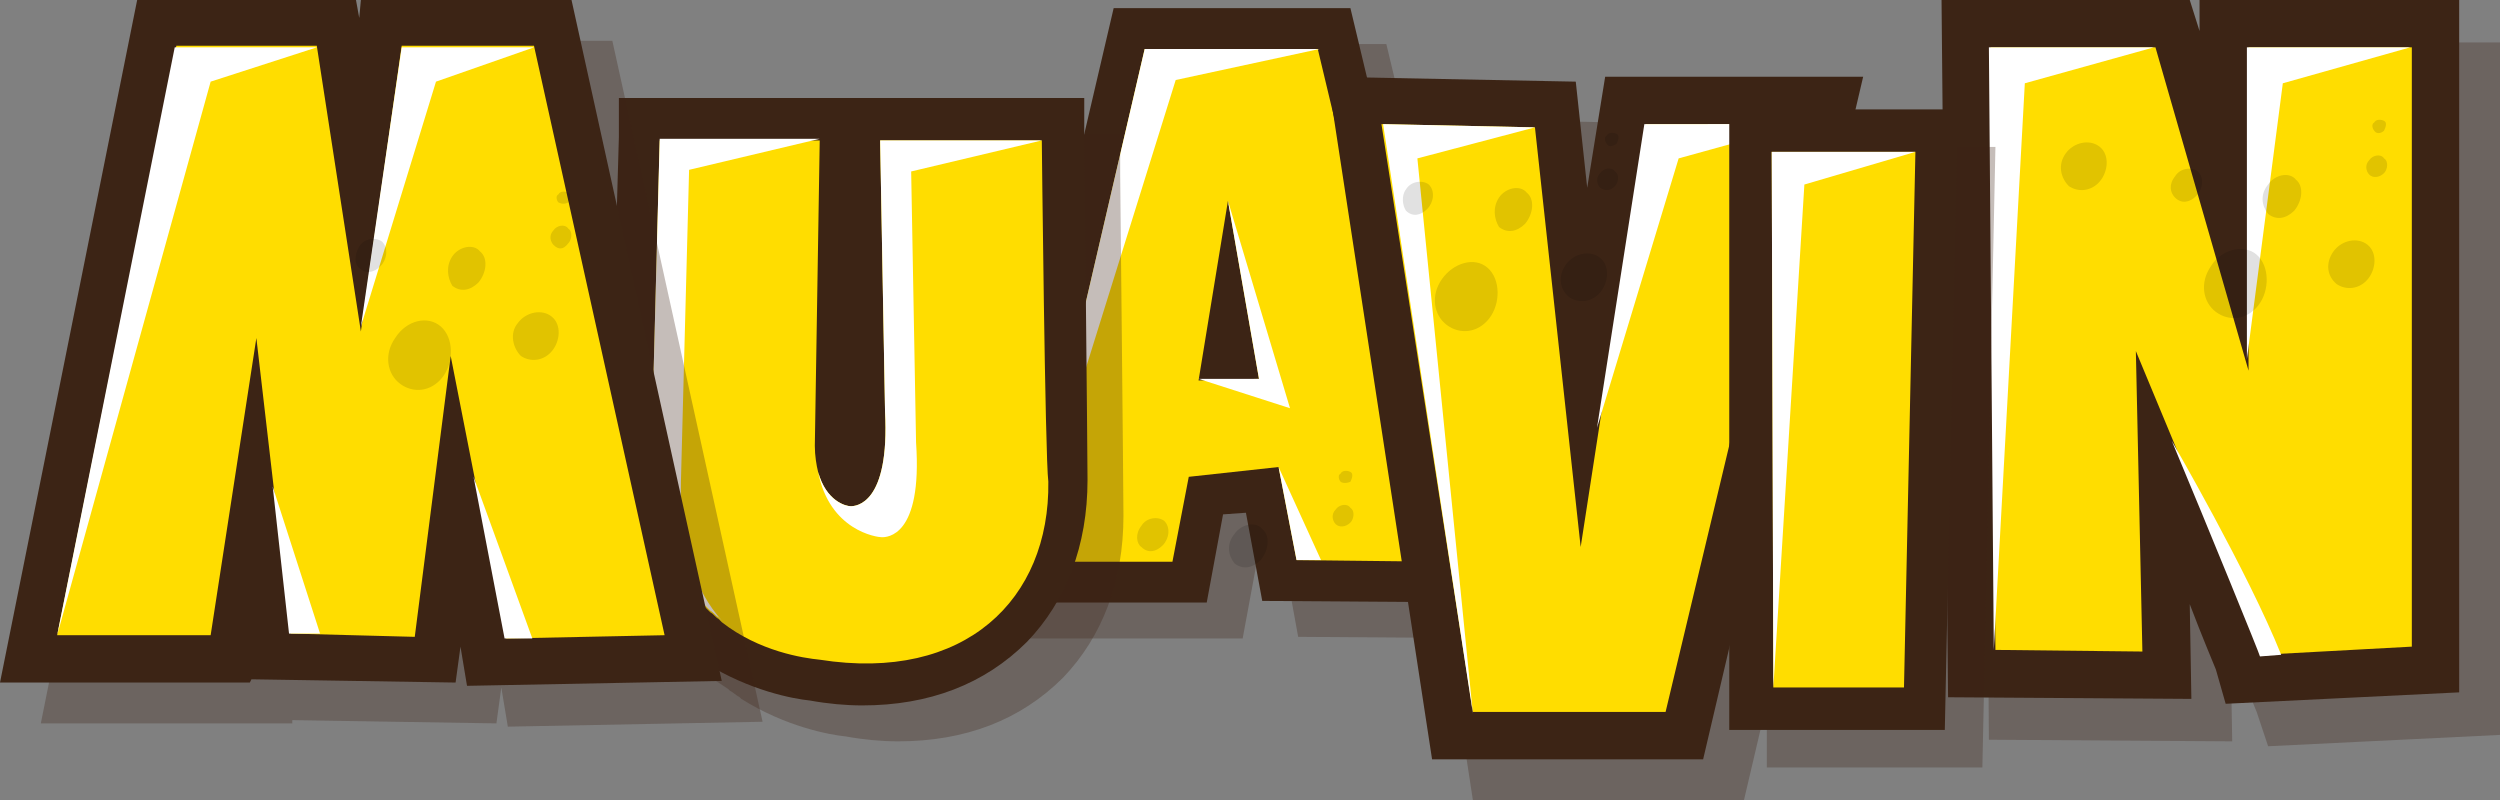 <?xml version="1.0" encoding="utf-8"?>
<!-- Generator: Adobe Illustrator 25.1.0, SVG Export Plug-In . SVG Version: 6.00 Build 0)  -->
<svg version="1.1" id="Layer_1" xmlns="http://www.w3.org/2000/svg" xmlns:xlink="http://www.w3.org/1999/xlink" x="0px" y="0px"
	 viewBox="0 0 153.1 49" style="enable-background:new 0 0 153.1 49;" xml:space="preserve">
<rect x="0" y="0" width="153.1" height="49" fill="#808080" stroke="none"/>
<style type="text/css">
	.st0{opacity:0.3;fill:#3C2415;}
	.st1{fill:#3C2415;}
	.st2{fill:#FFDD00;}
	.st3{fill:#FFFFFF;}
	.st4{opacity:0.4;}
	.st5{opacity:0.3;fill:#010101;}
</style>
<g>
	<polygon class="st0" points="79.5,39 78.5,33.5 77.1,33.7 76.1,39.1 61.9,39.1 70.4,2.7 84.9,2.7 93.6,39.1 	"/>
	<g>
		<polygon class="st1" points="77.3,36.8 76.3,31.4 74.9,31.5 73.9,36.9 59.7,36.9 68.2,0.5 82.7,0.5 91.4,36.9 		"/>
		<path class="st2" d="M62.8,34.4L70.1,3h10.6l7.5,31.4l-8.8-0.1l-1.1-5.7l-5.5,0.6l-1,5.2H62.8z M77.1,23.2l-1.9-10.9l-1.8,11
			L77.1,23.2z"/>
		<path class="st3" d="M80.8,3H70.1l-7.3,31.4L72,4.9L80.8,3z M79.4,34.3l1.5,0l-2.6-5.7L79.4,34.3z M75.2,12.3l1.9,10.9l-3.7,0
			l5.6,1.8L75.2,12.3z"/>
	</g>
</g>
<g>
	<polygon class="st0" points="90.2,49 83.8,7.2 99,7.5 99.7,14 100.8,7.2 116.6,7.2 106.8,49 	"/>
	<g>
		<polygon class="st1" points="87.7,46.5 81.3,4.7 96.5,5 97.2,11.5 98.3,4.7 114.1,4.7 104.3,46.5 		"/>
		<path class="st2" d="M94,7.8l2.8,25.7l4-25.9h9.8L102,43.6H90.2L84.6,7.6L94,7.8z"/>
		<path class="st3" d="M100.7,7.6l-2.9,18.6l5-16.5l7.6-2.1H100.7z M94,7.8l-9.3-0.2l5.5,36.1L86.8,9.7L94,7.8z"/>
	</g>
</g>
<g>
	<path class="st0" d="M55,45.4c-1,0-2.1-0.1-3.2-0.3c-1-0.1-3.7-0.6-6.4-2.3h0l-0.1-0.1c-0.2-0.1-0.4-0.3-0.6-0.4l-0.1-0.1l0,0
		l-0.9-0.6v-0.1l-0.2-0.1c-0.1-0.1-0.3-0.3-0.5-0.5c-0.1-0.1-0.2-0.2-0.3-0.3c-0.3-0.3-0.6-0.7-0.8-1.1l-0.2-0.3
		c-0.1-0.1-0.2-0.2-0.2-0.4l-0.1-0.2c-0.7-1.3-1.2-2.6-1.5-4.1c0-0.1-0.1-0.5-0.1-0.5c-0.2-1.3-0.3-2.7-0.3-4.3
		c0-0.1,0.4-16.2,0.5-19.1l0.1-2.4l14.2,0l14.3,0l0,2.5c0,0,0.2,19.4,0.2,20.9c0,4-1.3,7.4-3.7,9.9C62.5,44.1,59.1,45.4,55,45.4
		L55,45.4z"/>
	<g>
		<g>
			<g>
				<path class="st1" d="M52.8,43.2c-1,0-2.1-0.1-3.2-0.3c-1-0.1-3.7-0.6-6.4-2.3h0l-0.1-0.1c-0.2-0.1-0.4-0.3-0.6-0.4L42.4,40l0,0
					l-0.9-0.6v-0.1l-0.2-0.1c-0.1-0.1-0.3-0.3-0.5-0.5c-0.1-0.1-0.2-0.2-0.3-0.3c-0.3-0.3-0.6-0.7-0.8-1.1L39.6,37
					c-0.1-0.1-0.2-0.2-0.2-0.4l-0.1-0.2c-0.7-1.3-1.2-2.6-1.5-4.1c0-0.1-0.1-0.5-0.1-0.5c-0.2-1.3-0.3-2.7-0.3-4.3
					c0-0.1,0.4-16.2,0.5-19.1L37.9,6l14.2,0l14.3,0l0,2.5c0,0,0.2,19.4,0.2,20.9c0,4-1.3,7.4-3.7,9.9C60.3,41.9,56.9,43.2,52.8,43.2
					L52.8,43.2z"/>
				<path class="st2" d="M63.8,8.6l-9.9,0l0.3,16.6c0.3,5.7-1.8,5.8-2.1,5.8c-0.3,0-1.5-0.3-2-2.1c0,0,0,0,0,0
					c-0.1-0.4-0.2-1-0.2-1.6l0.3-18.7l-9.8,0c-0.1,3.6-0.5,19.1-0.5,19.1c0,1.4,0.1,2.6,0.3,3.7c0,0.1,0,0.3,0.1,0.4
					c0.3,1.3,0.7,2.4,1.2,3.3c0,0.1,0.1,0.2,0.1,0.2c0.1,0.1,0.1,0.2,0.2,0.3c0,0.1,0.1,0.2,0.2,0.2c0.2,0.3,0.4,0.6,0.7,0.9
					c0.1,0.1,0.1,0.2,0.2,0.2c0.1,0.1,0.3,0.3,0.4,0.4c0.1,0.1,0.1,0.1,0.2,0.2c0.2,0.1,0.3,0.3,0.5,0.4c0.1,0.1,0.1,0.1,0.2,0.2
					c0,0,0,0,0,0c0,0,0,0,0,0c2.3,1.8,5,2.2,6,2.3c8.9,1.4,14.1-3.7,14-10.9C64,28,63.8,8.6,63.8,8.6z"/>
			</g>
		</g>
		<g>
			<path class="st3" d="M41.7,29.5c0,0,0.4-15.4,0.5-19.1l8-1.9l-9.8,0c-0.1,3.6-0.5,19.1-0.5,19.1c0,1.4,0.1,2.6,0.3,3.7
				c0,0.1,0,0.3,0.1,0.4c0.3,1.3,0.7,2.4,1.2,3.3c0,0.1,0.1,0.2,0.1,0.2c0.1,0.1,0.1,0.2,0.2,0.3c0,0.1,0.1,0.2,0.2,0.2
				c0.2,0.3,0.4,0.6,0.7,0.9c0.1,0.1,0.1,0.2,0.2,0.2c0.1,0.1,0.3,0.3,0.4,0.4c0.1,0.1,0.1,0.1,0.2,0.2c0.2,0.1,0.3,0.3,0.5,0.4
				c0.1,0.1,0.1,0.1,0.2,0.2c0,0,0,0,0,0C42.6,36.2,41.6,33.5,41.7,29.5z M55.8,10.5l8-1.9l-9.9,0l0.3,16.6c0.3,5.7-1.8,5.8-2.1,5.8
				c-0.3,0-1.5-0.3-2-2.1c0,0,0,0,0,0c0.7,3.6,3.6,4,3.9,4c0.3,0,2.5,0,2.1-5.8L55.8,10.5z"/>
		</g>
	</g>
</g>
<g>
	<path class="st0" d="M138.2,43.6c-0.2-0.5-0.8-1.9-1.6-4l0.1,5.8l-14.9-0.1l-0.3-42.7h15.2l0.6,1.9l0-1.9h15.9V45l-14.3,0.7
		L138.2,43.6z"/>
	<g>
		<path class="st1" d="M135.7,41c-0.2-0.5-0.8-1.9-1.6-4l0.1,5.8l-14.9-0.1L118.9,0h15.2l0.6,1.9l0-1.9h15.9v42.4l-14.3,0.7
			L135.7,41z"/>
		<path class="st2" d="M121.9,2.9h10.1l5.7,19.8l0-19.8h10v36.7l-9.2,0.5c0-0.1-7.7-18.6-7.7-18.6l0.4,18.4l-9-0.1L121.9,2.9z"/>
		<path class="st3" d="M147.6,2.9h-10l0,19.1l2.2-16.9L147.6,2.9z M133,27L133,27c2.3,5.5,5.4,13.1,5.4,13.2l1.3-0.1
			C137.7,35.1,133,27,133,27z M131.9,2.9h-10.1l0.3,36.9L124,5.1L131.9,2.9z"/>
	</g>
</g>
<g>
	<polygon class="st0" points="30.7,42.1 30.4,44.3 17.9,44.1 17.9,44.3 2.5,44.3 10.9,2.5 24.3,2.5 24.5,3.6 24.6,2.5 37.5,2.5 
		46.7,44.2 31.1,44.5 	"/>
	<g>
		<polygon class="st1" points="28.2,39.6 27.9,41.8 15.4,41.6 15.3,41.8 0,41.8 8.4,0 21.8,0 22,1.1 22.1,0 35,0 44.2,41.7 28.6,42 
					"/>
		<path class="st2" d="M3.5,38.9l7.3-36.1h8.6l2.7,17.5l2.5-17.5h8.1l8,36.1L31,39.1l-3.4-17.3l-2.2,17.2l-7.6-0.2l-2.1-18.1
			l-2.8,18.2H3.5z"/>
		<path class="st3" d="M32.7,2.9h-8.1L22.1,20l4.6-15L32.7,2.9z M29,29.2l1.9,9.9l1.7,0L29,29.2z M10.7,2.9L3.5,38.9L12.9,5l6.5-2.1
			H10.7z M16.7,29.8l1,9l1.9,0L16.7,29.8z"/>
	</g>
</g>
<g>
	<polygon class="st0" points="108.2,47 108.2,9 122.2,9 121.4,47 	"/>
	<g>
		<polygon class="st1" points="105.9,44.7 105.9,6.7 119.9,6.7 119.1,44.7 		"/>
		<path class="st2" d="M108.5,9.3h8.8l-0.7,32.8h-8L108.5,9.3z"/>
		<path class="st3" d="M117.3,9.3h-8.8l0.1,32.8l1.9-30.8L117.3,9.3z"/>
	</g>
</g>
<g class="st4">
	<path class="st5" d="M27,20c0.8,0.7,0.8,2.2,0.1,3.1c-0.7,0.9-1.8,1-2.6,0.4c-0.8-0.6-1-1.8-0.3-2.8C24.9,19.6,26.2,19.3,27,20z"/>
	<path class="st5" d="M22,15.1c0.3-0.5,1-0.6,1.4-0.3c0.4,0.4,0.3,1.1-0.1,1.5c-0.4,0.4-0.9,0.5-1.3,0.1
		C21.7,16.2,21.7,15.6,22,15.1z"/>
	<path class="st5" d="M27.7,15.7c0.4-0.6,1.3-0.8,1.7-0.3c0.5,0.4,0.4,1.3-0.1,1.9c-0.5,0.5-1.1,0.6-1.6,0.2
		C27.4,17,27.3,16.3,27.7,15.7z"/>
	<path class="st5" d="M33.9,15c-0.2-0.2-0.3-0.6,0-0.9c0.2-0.3,0.7-0.4,0.9-0.1c0.3,0.2,0.2,0.7,0,0.9C34.5,15.3,34.2,15.3,33.9,15z
		"/>
	<path class="st5" d="M34.2,12.4c-0.1-0.1-0.2-0.4,0-0.5c0.1-0.2,0.4-0.2,0.6-0.1c0.2,0.1,0.1,0.4,0,0.6
		C34.6,12.5,34.4,12.5,34.2,12.4z"/>
	<path class="st5" d="M31.7,19.8c0.5-0.7,1.5-0.9,2.1-0.4c0.6,0.5,0.5,1.5,0,2.1c-0.5,0.6-1.3,0.7-1.9,0.3
		C31.4,21.3,31.2,20.4,31.7,19.8z"/>
</g>
<g class="st4">
	<path class="st5" d="M91.1,16.4c0.8,0.7,0.8,2.2,0.1,3.1c-0.7,0.9-1.8,1-2.6,0.4c-0.8-0.6-1-1.8-0.3-2.8
		C89,16.1,90.3,15.7,91.1,16.4z"/>
	<path class="st5" d="M86.1,11.6c0.3-0.5,1-0.6,1.4-0.3c0.4,0.4,0.3,1.1-0.1,1.5c-0.4,0.4-0.9,0.5-1.3,0.1
		C85.9,12.6,85.8,12,86.1,11.6z"/>
	<path class="st5" d="M91.8,12.1c0.4-0.6,1.3-0.8,1.7-0.3c0.5,0.4,0.4,1.3-0.1,1.9c-0.5,0.5-1.1,0.6-1.6,0.2
		C91.5,13.4,91.4,12.7,91.8,12.1z"/>
	<path class="st5" d="M98,11.5c-0.2-0.2-0.3-0.6,0-0.9c0.2-0.3,0.7-0.4,0.9-0.1c0.3,0.2,0.2,0.7,0,0.9C98.6,11.7,98.3,11.7,98,11.5z
		"/>
	<path class="st5" d="M98.4,8.8c-0.1-0.1-0.2-0.4,0-0.5c0.1-0.2,0.4-0.2,0.6-0.1c0.2,0.1,0.1,0.4,0,0.6C98.7,9,98.5,9,98.4,8.8z"/>
	<path class="st5" d="M95.9,16.2c0.5-0.7,1.5-0.9,2.1-0.4c0.6,0.5,0.5,1.5,0,2.1c-0.5,0.6-1.3,0.7-1.9,0.3
		C95.5,17.7,95.4,16.9,95.9,16.2z"/>
</g>
<g class="st4">
	<path class="st5" d="M138.2,15.6c0.8,0.7,0.8,2.2,0.1,3.1c-0.7,0.9-1.8,1-2.6,0.4c-0.8-0.6-1-1.8-0.3-2.8
		C136,15.3,137.4,14.9,138.2,15.6z"/>
	<path class="st5" d="M133.2,10.8c0.3-0.5,1-0.6,1.4-0.3c0.4,0.4,0.3,1.1-0.1,1.5c-0.4,0.4-0.9,0.5-1.3,0.1
		C132.9,11.8,132.8,11.3,133.2,10.8z"/>
	<path class="st5" d="M138.9,11.3c0.4-0.6,1.3-0.8,1.7-0.3c0.5,0.4,0.4,1.3-0.1,1.9c-0.5,0.5-1.1,0.6-1.6,0.2
		C138.5,12.6,138.4,11.9,138.9,11.3z"/>
	<path class="st5" d="M145.1,10.7c-0.2-0.2-0.3-0.6,0-0.9c0.2-0.3,0.7-0.4,0.9-0.1c0.3,0.2,0.2,0.7,0,0.9
		C145.7,10.9,145.3,10.9,145.1,10.7z"/>
	<path class="st5" d="M145.4,8c-0.1-0.1-0.2-0.4,0-0.5c0.1-0.2,0.4-0.2,0.6-0.1c0.2,0.1,0.1,0.4,0,0.6C145.8,8.2,145.5,8.2,145.4,8z
		"/>
	<path class="st5" d="M142.9,15.4c0.5-0.7,1.5-0.9,2.1-0.4c0.6,0.5,0.5,1.5,0,2.1c-0.5,0.6-1.3,0.7-1.9,0.3
		C142.5,16.9,142.4,16.1,142.9,15.4z"/>
	<path class="st5" d="M126.5,9.4c0.5-0.7,1.5-0.9,2.1-0.4c0.6,0.5,0.5,1.5,0,2.1c-0.5,0.6-1.3,0.7-1.9,0.3
		C126.2,10.9,126,10.1,126.5,9.4z"/>
</g>
<g class="st4">
	<path class="st5" d="M69.9,32.2c0.3-0.5,1-0.6,1.4-0.3c0.4,0.4,0.3,1.1-0.1,1.5c-0.4,0.4-0.9,0.5-1.3,0.1
		C69.6,33.3,69.5,32.7,69.9,32.2z"/>
	<path class="st5" d="M75.6,32.7c0.4-0.6,1.3-0.8,1.7-0.3c0.5,0.4,0.4,1.3-0.1,1.9c-0.5,0.5-1.1,0.6-1.6,0.2
		C75.2,34,75.1,33.3,75.6,32.7z"/>
	<path class="st5" d="M81.8,32.1c-0.2-0.2-0.3-0.6,0-0.9c0.2-0.3,0.7-0.4,0.9-0.1c0.3,0.2,0.2,0.7,0,0.9
		C82.4,32.3,82,32.3,81.8,32.1z"/>
	<path class="st5" d="M82.1,29.5c-0.1-0.1-0.2-0.4,0-0.5c0.1-0.2,0.4-0.2,0.6-0.1c0.2,0.1,0.1,0.4,0,0.6
		C82.5,29.6,82.2,29.6,82.1,29.5z"/>
</g>
</svg>
